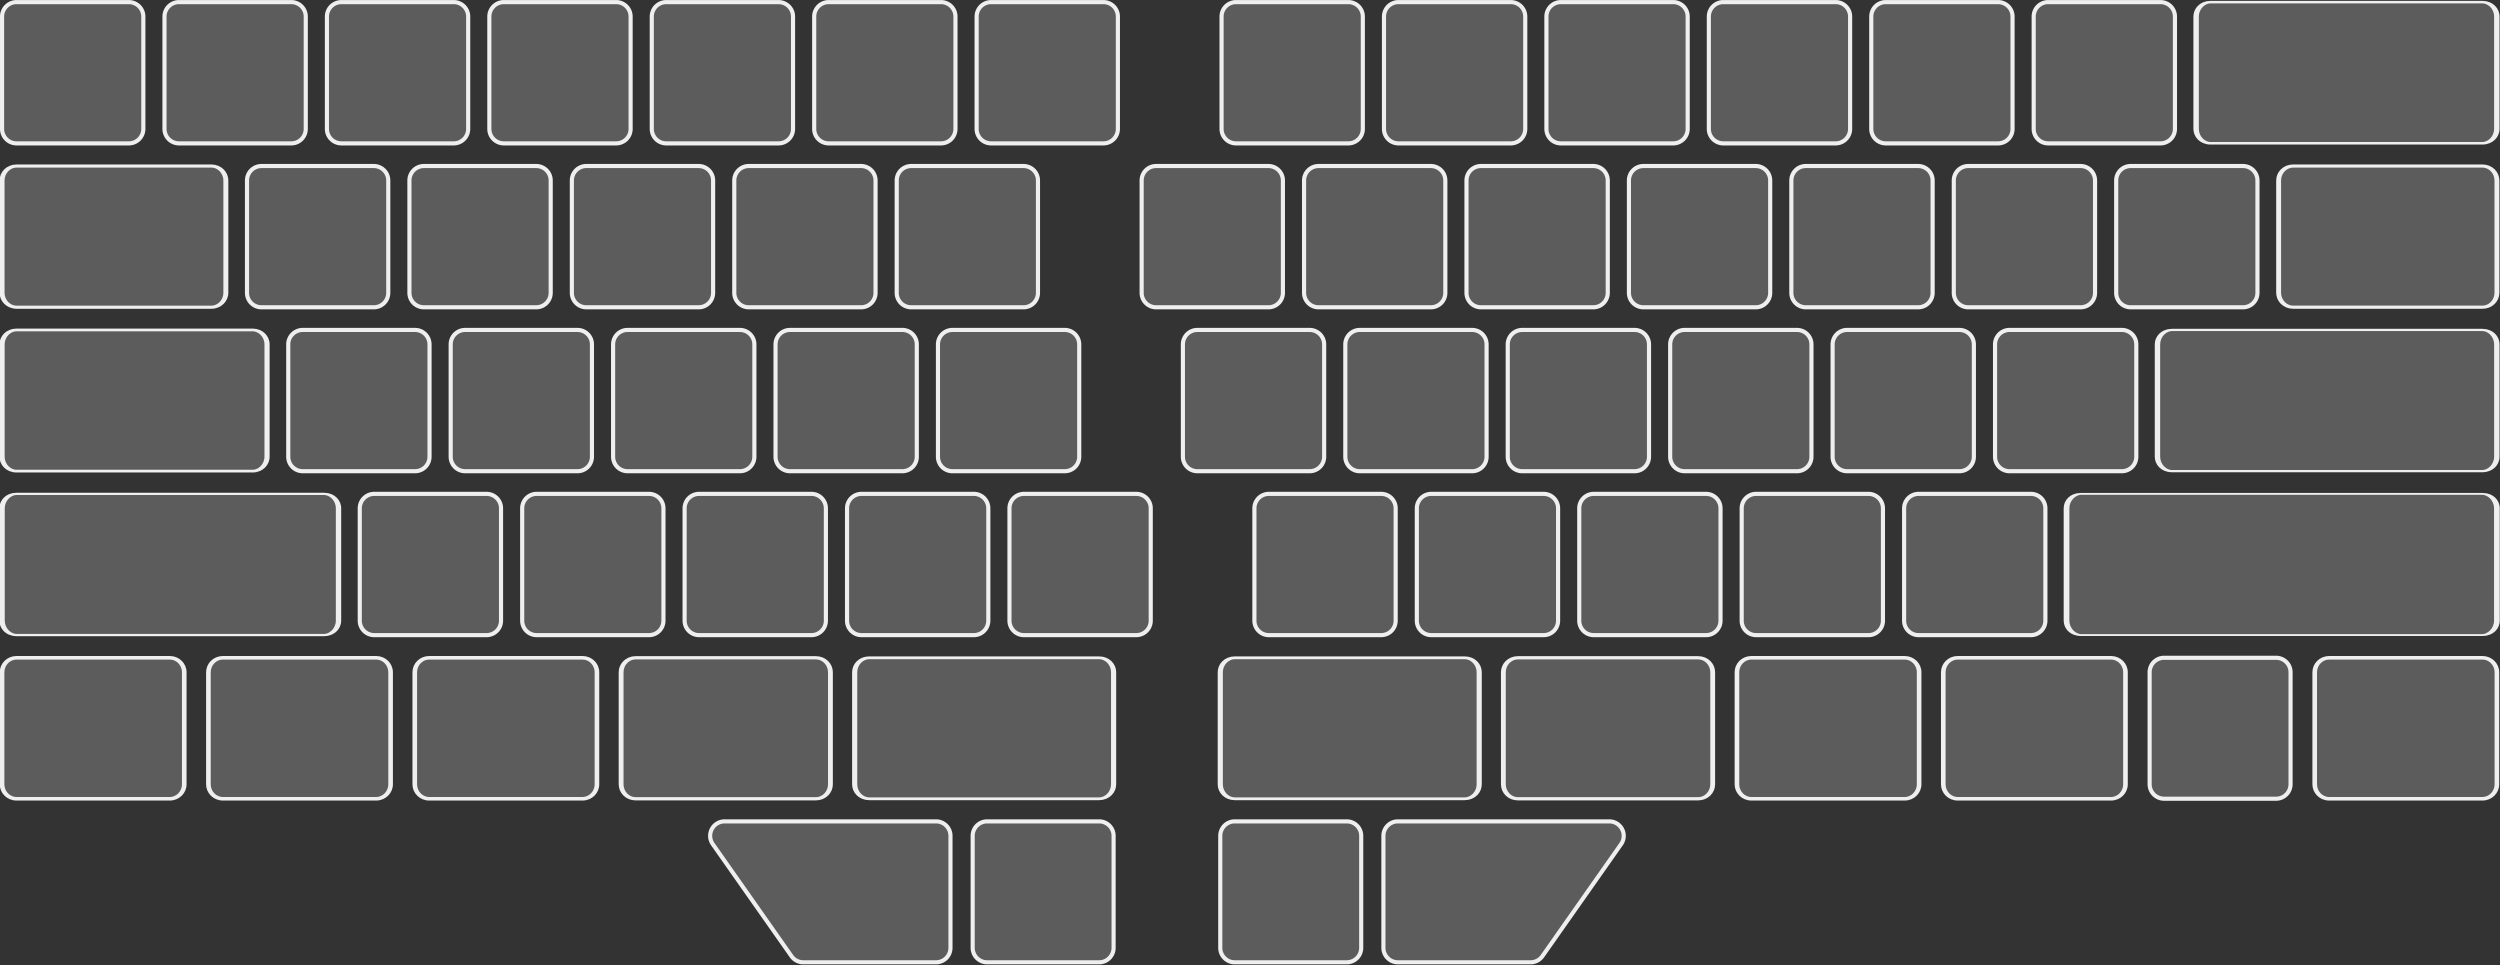 <svg xmlns="http://www.w3.org/2000/svg" xmlns:serif="http://www.serif.com/" fill-rule="evenodd" stroke-linecap="round" stroke-linejoin="round" stroke-miterlimit="1.5" clip-rule="evenodd" viewBox="0 0 909 351">
    <rect x="0" y="0" width="909" height="351" fill="#333333" stroke="none"/>
    <g transform="translate(-525.807 -86.074)">
        <g id="keyshapes">
            <path id="R4C10_keyshape" fill="#fff" fill-opacity="0.2" stroke="#EFEFEF" stroke-width="1.501" d="M1115.242 393.004a5.258 5.258 0 0 0-4.302-8.279h-76.867a5.257 5.257 0 0 0-5.257 5.257v40.728a5.257 5.257 0 0 0 5.257 5.257h48.253a5.254 5.254 0 0 0 4.302-2.235l28.614-40.728z"/>k
            <path id="R4C9_keyshape" fill="#fff" fill-opacity="0.2" stroke="#EFEFEF" stroke-width="1.501" d="M969.498 389.982a5.257 5.257 0 0 1 5.257-5.257h40.728a5.257 5.257 0 0 1 5.257 5.257v40.728a5.257 5.257 0 0 1-5.257 5.257h-40.728a5.257 5.257 0 0 1-5.257-5.257v-40.728z"/>
            <path id="R4C6_keyshape" fill="#fff" fill-opacity="0.2" stroke="#EFEFEF" stroke-width="1.501" d="M879.471 389.982a5.257 5.257 0 0 1 5.257-5.257h40.728a5.257 5.257 0 0 1 5.257 5.257v40.728a5.257 5.257 0 0 1-5.257 5.257h-40.728a5.257 5.257 0 0 1-5.257-5.257v-40.728z"/>
            <path id="R4C5_keyshape" fill="#fff" fill-opacity="0.2" stroke="#EFEFEF" stroke-width="1.501" d="M784.974 393.004a5.258 5.258 0 0 1 4.302-8.279h76.867a5.257 5.257 0 0 1 5.257 5.257v40.728a5.257 5.257 0 0 1-5.257 5.257H817.89a5.254 5.254 0 0 1-4.302-2.235l-28.614-40.728z"/>
            <path id="R4C8_keyshape" fill="#fff" fill-opacity="0.2" stroke="#EFEFEF" stroke-width="1.8" d="M1.25 8.534c0-4.023 2.523-7.284 5.634-7.284h59.732c3.111 0 5.634 3.261 5.634 7.284v56.432c0 4.023-2.523 7.284-5.634 7.284H6.884c-3.111 0-5.634-3.261-5.634-7.284V8.534z" transform="matrix(.933 0 0 .722 1366.27 324.343)"/>
            <path id="R4C15_keyshape" fill="#fff" fill-opacity="0.2" stroke="#EFEFEF" stroke-width="1.501" d="M1307.412 330.502a5.257 5.257 0 0 1 5.257-5.257h40.728a5.257 5.257 0 0 1 5.257 5.257v40.728a5.257 5.257 0 0 1-5.257 5.257h-40.728a5.257 5.257 0 0 1-5.257-5.257v-40.728z"/>
            <path id="R4C14_keyshape" fill="#fff" fill-opacity="0.2" stroke="#EFEFEF" stroke-width="1.8" d="M1.25 8.534c0-4.023 2.523-7.284 5.634-7.284h59.732c3.111 0 5.634 3.261 5.634 7.284v56.432c0 4.023-2.523 7.284-5.634 7.284H6.884c-3.111 0-5.634-3.261-5.634-7.284V8.534z" transform="matrix(.933 0 0 .722 1231.22 324.343)"/>
            <path id="R4C13_keyshape" fill="#fff" fill-opacity="0.2" stroke="#EFEFEF" stroke-width="1.8" d="M1.25 8.534c0-4.023 2.523-7.284 5.634-7.284h59.732c3.111 0 5.634 3.261 5.634 7.284v56.432c0 4.023-2.523 7.284-5.634 7.284H6.884c-3.111 0-5.634-3.261-5.634-7.284V8.534z" transform="matrix(.933 0 0 .722 1156.19 324.343)"/>
            <path id="R4C12_keyshape" fill="#fff" fill-opacity="0.2" stroke="#EFEFEF" stroke-width="1.64" d="M1.25 8.534c0-1.932.516-3.785 1.436-5.151.919-1.366 2.166-2.133 3.466-2.133h61.196c1.3 0 2.547.767 3.466 2.133.92 1.366 1.436 3.219 1.436 5.151v56.432c0 1.932-.516 3.785-1.436 5.151-.919 1.366-2.166 2.133-3.466 2.133H6.152c-1.3 0-2.547-.767-3.466-2.133-.92-1.366-1.436-3.219-1.436-5.151V8.534z" transform="matrix(1.072 0 0 .722 1071.09 324.343)"/>
            <path id="R4C11_keyshape" fill="#fff" fill-opacity="0.2" stroke="#EFEFEF" stroke-width="1.41" d="M1.25 8.534c0-1.932.418-3.785 1.161-5.151.744-1.366 1.752-2.133 2.804-2.133h63.07c1.052 0 2.06.767 2.804 2.133.743 1.366 1.161 3.219 1.161 5.151v56.432c0 1.932-.418 3.785-1.161 5.151-.744 1.366-1.752 2.133-2.804 2.133H5.215c-1.052 0-2.06-.767-2.804-2.133-.743-1.366-1.161-3.219-1.161-5.151V8.534z" transform="matrix(1.326 0 0 .722 967.841 324.343)"/>
            <path id="R4C4_keyshape" fill="#fff" fill-opacity="0.2" stroke="#EFEFEF" stroke-width="1.41" d="M1.25 8.534c0-1.932.418-3.785 1.161-5.151.744-1.366 1.752-2.133 2.804-2.133h63.07c1.052 0 2.06.767 2.804 2.133.743 1.366 1.161 3.219 1.161 5.151v56.432c0 1.932-.418 3.785-1.161 5.151-.744 1.366-1.752 2.133-2.804 2.133H5.215c-1.052 0-2.06-.767-2.804-2.133-.743-1.366-1.161-3.219-1.161-5.151V8.534z" transform="matrix(1.326 0 0 .722 834.913 324.343)"/>
            <path id="R4C3_keyshape" fill="#fff" fill-opacity="0.2" stroke="#EFEFEF" stroke-width="1.64" d="M1.25 8.534c0-1.932.516-3.785 1.436-5.151.919-1.366 2.166-2.133 3.466-2.133h61.196c1.3 0 2.547.767 3.466 2.133.92 1.366 1.436 3.219 1.436 5.151v56.432c0 1.932-.516 3.785-1.436 5.151-.919 1.366-2.166 2.133-3.466 2.133H6.152c-1.3 0-2.547-.767-3.466-2.133-.92-1.366-1.436-3.219-1.436-5.151V8.534z" transform="matrix(1.072 0 0 .722 750.301 324.343)"/>
            <path id="R4C2_keyshape" fill="#fff" fill-opacity="0.2" stroke="#EFEFEF" stroke-width="1.8" d="M1.25 8.534c0-4.023 2.523-7.284 5.634-7.284h59.732c3.111 0 5.634 3.261 5.634 7.284v56.432c0 4.023-2.523 7.284-5.634 7.284H6.884c-3.111 0-5.634-3.261-5.634-7.284V8.534z" transform="matrix(.933 0 0 .722 675.448 324.343)"/>
            <path id="R4C1_keyshape" fill="#fff" fill-opacity="0.2" stroke="#EFEFEF" stroke-width="1.8" d="M1.25 8.534c0-4.023 2.523-7.284 5.634-7.284h59.732c3.111 0 5.634 3.261 5.634 7.284v56.432c0 4.023-2.523 7.284-5.634 7.284H6.884c-3.111 0-5.634-3.261-5.634-7.284V8.534z" transform="matrix(.933 0 0 .722 600.42 324.343)"/>
            <path id="R4C0_keyshape" fill="#fff" fill-opacity="0.2" stroke="#EFEFEF" stroke-width="1.8" d="M1.25 8.534c0-4.023 2.523-7.284 5.634-7.284h59.732c3.111 0 5.634 3.261 5.634 7.284v56.432c0 4.023-2.523 7.284-5.634 7.284H6.884c-3.111 0-5.634-3.261-5.634-7.284V8.534z" transform="matrix(.933 0 0 .722 525.392 324.343)"/>
            <path id="R3C15_keyshape" fill="#fff" fill-opacity="0.2" stroke="#EFEFEF" stroke-width=".94" d="M1.25 8.516c0-4.013 1.068-7.266 2.385-7.266h66.23c1.317 0 2.385 3.253 2.385 7.266v56.468c0 4.013-1.068 7.266-2.385 7.266H3.635c-1.317 0-2.385-3.253-2.385-7.266V8.516z" transform="matrix(2.204 0 0 .723 1274.44 264.74)"/>
            <path id="R3C14_keyshape" fill="#fff" fill-opacity="0.2" stroke="#EFEFEF" stroke-width="1.505" d="M1218.144 270.9a5.256 5.256 0 0 1 5.257-5.256h40.85a5.256 5.256 0 0 1 5.257 5.257v40.85a5.256 5.256 0 0 1-5.256 5.257H1223.4a5.256 5.256 0 0 1-5.257-5.256V270.9z"/>
            <path id="R3C13_keyshape" fill="#fff" fill-opacity="0.2" stroke="#EFEFEF" stroke-width="1.505" d="M1159.084 270.9a5.256 5.256 0 0 1 5.257-5.256h40.85a5.256 5.256 0 0 1 5.257 5.257v40.85a5.256 5.256 0 0 1-5.256 5.257h-40.851a5.256 5.256 0 0 1-5.257-5.256V270.9z"/>
            <path id="R3C12_keyshape" fill="#fff" fill-opacity="0.2" stroke="#EFEFEF" stroke-width="1.505" d="M1100.024 270.9a5.256 5.256 0 0 1 5.257-5.256h40.85a5.256 5.256 0 0 1 5.257 5.257v40.85a5.256 5.256 0 0 1-5.256 5.257h-40.851a5.256 5.256 0 0 1-5.257-5.256V270.9z"/>
            <path id="R3C11_keyshape" fill="#fff" fill-opacity="0.2" stroke="#EFEFEF" stroke-width="1.505" d="M1040.964 270.9a5.256 5.256 0 0 1 5.257-5.256h40.85a5.256 5.256 0 0 1 5.257 5.257v40.85a5.256 5.256 0 0 1-5.256 5.257h-40.851a5.256 5.256 0 0 1-5.257-5.256V270.9z"/>
            <path id="R3C10_keyshape" fill="#fff" fill-opacity="0.2" stroke="#EFEFEF" stroke-width="1.505" d="M981.908 270.9a5.256 5.256 0 0 1 5.257-5.256h40.85a5.256 5.256 0 0 1 5.257 5.257v40.85a5.256 5.256 0 0 1-5.256 5.257h-40.851a5.256 5.256 0 0 1-5.257-5.256V270.9z"/>
            <path id="R3C5_keyshape" fill="#fff" fill-opacity="0.2" stroke="#EFEFEF" stroke-width="1.505" d="M892.85 270.9a5.256 5.256 0 0 1 5.257-5.256h40.85a5.256 5.256 0 0 1 5.257 5.257v40.85a5.256 5.256 0 0 1-5.256 5.257h-40.851a5.256 5.256 0 0 1-5.257-5.256V270.9z"/>
            <path id="R3C4_keyshape" fill="#fff" fill-opacity="0.2" stroke="#EFEFEF" stroke-width="1.505" d="M833.792 270.9a5.256 5.256 0 0 1 5.257-5.256h40.85a5.256 5.256 0 0 1 5.257 5.257v40.85a5.256 5.256 0 0 1-5.256 5.257h-40.851a5.256 5.256 0 0 1-5.257-5.256V270.9z"/>
            <path id="R3C3_keyshape" fill="#fff" fill-opacity="0.2" stroke="#EFEFEF" stroke-width="1.505" d="M774.733 270.9a5.256 5.256 0 0 1 5.257-5.256h40.85a5.256 5.256 0 0 1 5.257 5.257v40.85a5.256 5.256 0 0 1-5.256 5.257H779.99a5.256 5.256 0 0 1-5.257-5.256V270.9z"/>
            <path id="R3C2_keyshape" fill="#fff" fill-opacity="0.2" stroke="#EFEFEF" stroke-width="1.505" d="M715.675 270.9a5.256 5.256 0 0 1 5.257-5.256h40.85a5.256 5.256 0 0 1 5.257 5.257v40.85a5.256 5.256 0 0 1-5.256 5.257h-40.851a5.256 5.256 0 0 1-5.257-5.256V270.9z"/>
            <path id="R3C1_keyshape" fill="#fff" fill-opacity="0.2" stroke="#EFEFEF" stroke-width="1.505" d="M656.617 270.9a5.256 5.256 0 0 1 5.257-5.256h40.85a5.256 5.256 0 0 1 5.257 5.257v40.85a5.256 5.256 0 0 1-5.256 5.257h-40.851a5.256 5.256 0 0 1-5.257-5.256V270.9z"/>
            <path id="R3C0_keyshape" fill="#fff" fill-opacity="0.2" stroke="#EFEFEF" stroke-width="1.13" d="M1.25 8.516c0-4.013 1.366-7.266 3.05-7.266h64.9c1.684 0 3.05 3.253 3.05 7.266v56.468c0 4.013-1.366 7.266-3.05 7.266H4.3c-1.684 0-3.05-3.253-3.05-7.266V8.516z" transform="matrix(1.723 0 0 .723 524.404 264.74)"/>
            <path id="R2C15_keyshape" fill="#fff" fill-opacity="0.2" stroke="#EFEFEF" stroke-width="1.13" d="M1.25 8.516c0-4.013 1.354-7.266 3.024-7.266h64.952c1.67 0 3.024 3.253 3.024 7.266v56.468c0 4.013-1.354 7.266-3.024 7.266H4.274c-1.67 0-3.024-3.253-3.024-7.266V8.516z" transform="matrix(1.738 0 0 .723 1308.09 205.139)"/>
            <path id="R2C14_keyshape" fill="#fff" fill-opacity="0.2" stroke="#EFEFEF" stroke-width="1.505" d="M1251.204 211.3a5.256 5.256 0 0 1 5.257-5.257h40.85a5.256 5.256 0 0 1 5.257 5.257v40.85a5.256 5.256 0 0 1-5.256 5.257h-40.851a5.256 5.256 0 0 1-5.257-5.256V211.3z"/>
            <path id="R2C13_keyshape" fill="#fff" fill-opacity="0.2" stroke="#EFEFEF" stroke-width="1.505" d="M1192.144 211.3a5.256 5.256 0 0 1 5.257-5.257h40.85a5.256 5.256 0 0 1 5.257 5.257v40.85a5.256 5.256 0 0 1-5.256 5.257H1197.4a5.256 5.256 0 0 1-5.257-5.256V211.3z"/>
            <path id="R2C12_keyshape" fill="#fff" fill-opacity="0.2" stroke="#EFEFEF" stroke-width="1.505" d="M1133.084 211.3a5.256 5.256 0 0 1 5.257-5.257h40.85a5.256 5.256 0 0 1 5.257 5.257v40.85a5.256 5.256 0 0 1-5.256 5.257h-40.851a5.256 5.256 0 0 1-5.257-5.256V211.3z"/>
            <path id="R2C11_keyshape" fill="#fff" fill-opacity="0.2" stroke="#EFEFEF" stroke-width="1.505" d="M1074.024 211.3a5.256 5.256 0 0 1 5.257-5.257h40.85a5.256 5.256 0 0 1 5.257 5.257v40.85a5.256 5.256 0 0 1-5.256 5.257h-40.851a5.256 5.256 0 0 1-5.257-5.256V211.3z"/>
            <path id="R2C10_keyshape" fill="#fff" fill-opacity="0.2" stroke="#EFEFEF" stroke-width="1.505" d="M1014.964 211.3a5.256 5.256 0 0 1 5.257-5.257h40.85a5.256 5.256 0 0 1 5.257 5.257v40.85a5.256 5.256 0 0 1-5.256 5.257h-40.851a5.256 5.256 0 0 1-5.257-5.256V211.3z"/>
            <path id="R2C9_keyshape" fill="#fff" fill-opacity="0.2" stroke="#EFEFEF" stroke-width="1.505" d="M955.908 211.3a5.256 5.256 0 0 1 5.257-5.257h40.85a5.256 5.256 0 0 1 5.257 5.257v40.85a5.256 5.256 0 0 1-5.256 5.257h-40.851a5.256 5.256 0 0 1-5.257-5.256V211.3z"/>
            <path id="R2C5_keyshape" fill="#fff" fill-opacity="0.2" stroke="#EFEFEF" stroke-width="1.505" d="M866.85 211.3a5.256 5.256 0 0 1 5.257-5.257h40.85a5.256 5.256 0 0 1 5.257 5.257v40.85a5.256 5.256 0 0 1-5.256 5.257h-40.851a5.256 5.256 0 0 1-5.257-5.256V211.3z"/>
            <path id="R2C4_keyshape" fill="#fff" fill-opacity="0.2" stroke="#EFEFEF" stroke-width="1.505" d="M807.792 211.3a5.256 5.256 0 0 1 5.257-5.257h40.85a5.256 5.256 0 0 1 5.257 5.257v40.85a5.256 5.256 0 0 1-5.256 5.257h-40.851a5.256 5.256 0 0 1-5.257-5.256V211.3z"/>
            <path id="R2C3_keyshape" fill="#fff" fill-opacity="0.2" stroke="#EFEFEF" stroke-width="1.505" d="M748.733 211.3a5.256 5.256 0 0 1 5.257-5.257h40.85a5.256 5.256 0 0 1 5.257 5.257v40.85a5.256 5.256 0 0 1-5.256 5.257H753.99a5.256 5.256 0 0 1-5.257-5.256V211.3z"/>
            <path id="R2C2_keyshape" fill="#fff" fill-opacity="0.2" stroke="#EFEFEF" stroke-width="1.505" d="M689.675 211.3a5.256 5.256 0 0 1 5.257-5.257h40.85a5.256 5.256 0 0 1 5.257 5.257v40.85a5.256 5.256 0 0 1-5.256 5.257h-40.851a5.256 5.256 0 0 1-5.257-5.256V211.3z"/>
            <path id="R2C1_keyshape" fill="#fff" fill-opacity="0.2" stroke="#EFEFEF" stroke-width="1.505" d="M630.617 211.3a5.256 5.256 0 0 1 5.257-5.257h40.85a5.256 5.256 0 0 1 5.257 5.257v40.85a5.256 5.256 0 0 1-5.256 5.257h-40.851a5.256 5.256 0 0 1-5.257-5.256V211.3z"/>
            <path id="R2C0_keyshape" fill="#fff" fill-opacity="0.2" stroke="#EFEFEF" stroke-width="1.38" d="M1.25 8.516c0-4.013 1.734-7.266 3.873-7.266h63.254c2.139 0 3.873 3.253 3.873 7.266v56.468c0 4.013-1.734 7.266-3.873 7.266H5.123c-2.139 0-3.873-3.253-3.873-7.266V8.516z" transform="matrix(1.357 0 0 .723 524.862 205.139)"/>
            <path id="R1C8_keyshape" fill="#fff" fill-opacity="0.2" stroke="#EFEFEF" stroke-width="1.59" d="M1.25 8.516c0-1.927.495-3.775 1.377-5.138.882-1.362 2.079-2.128 3.326-2.128h61.594c1.247 0 2.444.766 3.326 2.128.882 1.363 1.377 3.211 1.377 5.138v56.468c0 1.927-.495 3.775-1.377 5.138-.882 1.362-2.079 2.128-3.326 2.128H5.953c-1.247 0-2.444-.766-3.326-2.128-.882-1.363-1.377-3.211-1.377-5.138V8.516z" transform="matrix(1.118 0 0 .723 1352.92 145.538)"/>
            <path id="R1C15_keyshape" fill="#fff" fill-opacity="0.2" stroke="#EFEFEF" stroke-width="1.505" d="M1295.254 151.699a5.256 5.256 0 0 1 5.257-5.257h40.85a5.256 5.256 0 0 1 5.257 5.257v40.85a5.256 5.256 0 0 1-5.256 5.257h-40.851a5.256 5.256 0 0 1-5.257-5.256v-40.851z"/>
            <path id="R1C14_keyshape" fill="#fff" fill-opacity="0.2" stroke="#EFEFEF" stroke-width="1.505" d="M1236.204 151.699a5.256 5.256 0 0 1 5.257-5.257h40.85a5.256 5.256 0 0 1 5.257 5.257v40.85a5.256 5.256 0 0 1-5.256 5.257h-40.851a5.256 5.256 0 0 1-5.257-5.256v-40.851z"/>
            <path id="R1C13_keyshape" fill="#fff" fill-opacity="0.2" stroke="#EFEFEF" stroke-width="1.505" d="M1177.144 151.699a5.256 5.256 0 0 1 5.257-5.257h40.85a5.256 5.256 0 0 1 5.257 5.257v40.85a5.256 5.256 0 0 1-5.256 5.257H1182.4a5.256 5.256 0 0 1-5.257-5.256v-40.851z"/>
            <path id="R1C12_keyshape" fill="#fff" fill-opacity="0.2" stroke="#EFEFEF" stroke-width="1.505" d="M1118.084 151.699a5.256 5.256 0 0 1 5.257-5.257h40.85a5.256 5.256 0 0 1 5.257 5.257v40.85a5.256 5.256 0 0 1-5.256 5.257h-40.851a5.256 5.256 0 0 1-5.257-5.256v-40.851z"/>
            <path id="R1C11_keyshape" fill="#fff" fill-opacity="0.2" stroke="#EFEFEF" stroke-width="1.505" d="M1059.024 151.699a5.256 5.256 0 0 1 5.257-5.257h40.85a5.256 5.256 0 0 1 5.257 5.257v40.85a5.256 5.256 0 0 1-5.256 5.257h-40.851a5.256 5.256 0 0 1-5.257-5.256v-40.851z"/>
            <path id="R1C10_keyshape" fill="#fff" fill-opacity="0.2" stroke="#EFEFEF" stroke-width="1.505" d="M999.966 151.699a5.256 5.256 0 0 1 5.257-5.257h40.85a5.256 5.256 0 0 1 5.257 5.257v40.85a5.256 5.256 0 0 1-5.256 5.257h-40.851a5.256 5.256 0 0 1-5.257-5.256v-40.851z"/>
            <path id="R1C9_keyshape" fill="#fff" fill-opacity="0.2" stroke="#EFEFEF" stroke-width="1.505" d="M940.908 151.699a5.256 5.256 0 0 1 5.257-5.257h40.85a5.256 5.256 0 0 1 5.257 5.257v40.85a5.256 5.256 0 0 1-5.256 5.257h-40.851a5.256 5.256 0 0 1-5.257-5.256v-40.851z"/>
            <path id="R1C5_keyshape" fill="#fff" fill-opacity="0.2" stroke="#EFEFEF" stroke-width="1.505" d="M851.85 151.699a5.256 5.256 0 0 1 5.257-5.257h40.85a5.256 5.256 0 0 1 5.257 5.257v40.85a5.256 5.256 0 0 1-5.256 5.257h-40.851a5.256 5.256 0 0 1-5.257-5.256v-40.851z"/>
            <path id="R1C4_keyshape" fill="#fff" fill-opacity="0.2" stroke="#EFEFEF" stroke-width="1.505" d="M792.792 151.699a5.256 5.256 0 0 1 5.257-5.257h40.85a5.256 5.256 0 0 1 5.257 5.257v40.85a5.256 5.256 0 0 1-5.256 5.257h-40.851a5.256 5.256 0 0 1-5.257-5.256v-40.851z"/>
            <path id="R1C3_keyshape" fill="#fff" fill-opacity="0.2" stroke="#EFEFEF" stroke-width="1.505" d="M733.733 151.699a5.256 5.256 0 0 1 5.257-5.257h40.85a5.256 5.256 0 0 1 5.257 5.257v40.85a5.256 5.256 0 0 1-5.256 5.257H738.99a5.256 5.256 0 0 1-5.257-5.256v-40.851z"/>
            <path id="R1C2_keyshape" fill="#fff" fill-opacity="0.2" stroke="#EFEFEF" stroke-width="1.505" d="M674.675 151.699a5.256 5.256 0 0 1 5.257-5.257h40.85a5.256 5.256 0 0 1 5.257 5.257v40.85a5.256 5.256 0 0 1-5.256 5.257h-40.851a5.256 5.256 0 0 1-5.257-5.256v-40.851z"/>
            <path id="R1C1_keyshape" fill="#fff" fill-opacity="0.2" stroke="#EFEFEF" stroke-width="1.505" d="M615.617 151.699a5.256 5.256 0 0 1 5.257-5.257h40.85a5.256 5.256 0 0 1 5.257 5.257v40.85a5.256 5.256 0 0 1-5.256 5.257h-40.851a5.256 5.256 0 0 1-5.257-5.256v-40.851z"/>
            <path id="R1C0_keyshape" fill="#fff" fill-opacity="0.2" stroke="#EFEFEF" stroke-width="1.57" d="M1.25 8.516c0-4.013 2.054-7.266 4.587-7.266h61.826c2.533 0 4.587 3.253 4.587 7.266v56.468c0 4.013-2.054 7.266-4.587 7.266H5.837c-2.533 0-4.587-3.253-4.587-7.266V8.516z" transform="matrix(1.146 0 0 .723 525.126 145.538)"/>
            <path id="R0C15_keyshape" fill="#fff" fill-opacity="0.2" stroke="#EFEFEF" stroke-width="1.28" d="M1.25 8.516c0-4.013 1.528-7.266 3.413-7.266h64.174c1.885 0 3.413 3.253 3.413 7.266v56.468c0 4.013-1.528 7.266-3.413 7.266H4.663c-1.885 0-3.413-3.253-3.413-7.266V8.516z" transform="matrix(1.54 0 0 .723 1322.39 85.937)"/>
            <path id="R0C14_keyshape" fill="#fff" fill-opacity="0.2" stroke="#EFEFEF" stroke-width="1.505" d="M1265.254 92.098a5.256 5.256 0 0 1 5.257-5.257h40.85a5.256 5.256 0 0 1 5.257 5.257v40.85a5.256 5.256 0 0 1-5.256 5.257h-40.851a5.256 5.256 0 0 1-5.257-5.256V92.098z"/>
            <path id="R0C13_keyshape" fill="#fff" fill-opacity="0.2" stroke="#EFEFEF" stroke-width="1.505" d="M1206.204 92.098a5.256 5.256 0 0 1 5.257-5.257h40.85a5.256 5.256 0 0 1 5.257 5.257v40.85a5.256 5.256 0 0 1-5.256 5.257h-40.851a5.256 5.256 0 0 1-5.257-5.256V92.098z"/>
            <path id="R0C12_keyshape" fill="#fff" fill-opacity="0.2" stroke="#EFEFEF" stroke-width="1.505" d="M1147.144 92.098a5.256 5.256 0 0 1 5.257-5.257h40.85a5.256 5.256 0 0 1 5.257 5.257v40.85a5.256 5.256 0 0 1-5.256 5.257H1152.4a5.256 5.256 0 0 1-5.257-5.256V92.098z"/>
            <path id="R0C11_keyshape" fill="#fff" fill-opacity="0.2" stroke="#EFEFEF" stroke-width="1.505" d="M1088.084 92.098a5.256 5.256 0 0 1 5.257-5.257h40.85a5.256 5.256 0 0 1 5.257 5.257v40.85a5.256 5.256 0 0 1-5.256 5.257h-40.851a5.256 5.256 0 0 1-5.257-5.256V92.098z"/>
            <path id="R0C10_keyshape" fill="#fff" fill-opacity="0.2" stroke="#EFEFEF" stroke-width="1.505" d="M1029.024 92.098a5.256 5.256 0 0 1 5.257-5.257h40.85a5.256 5.256 0 0 1 5.257 5.257v40.85a5.256 5.256 0 0 1-5.256 5.257h-40.851a5.256 5.256 0 0 1-5.257-5.256V92.098z"/>
            <path id="R0C9_keyshape" fill="#fff" fill-opacity="0.2" stroke="#EFEFEF" stroke-width="1.505" d="M969.966 92.098a5.256 5.256 0 0 1 5.257-5.257h40.85a5.256 5.256 0 0 1 5.257 5.257v40.85a5.256 5.256 0 0 1-5.256 5.257h-40.851a5.256 5.256 0 0 1-5.257-5.256V92.098z"/>
            <path id="R0C6_keyshape" fill="#fff" fill-opacity="0.2" stroke="#EFEFEF" stroke-width="1.505" d="M880.908 92.098a5.256 5.256 0 0 1 5.257-5.257h40.85a5.256 5.256 0 0 1 5.257 5.257v40.85a5.256 5.256 0 0 1-5.256 5.257h-40.851a5.256 5.256 0 0 1-5.257-5.256V92.098z"/>
            <path id="R0C5_keyshape" fill="#fff" fill-opacity="0.2" stroke="#EFEFEF" stroke-width="1.505" d="M821.85 92.098a5.256 5.256 0 0 1 5.257-5.257h40.85a5.256 5.256 0 0 1 5.257 5.257v40.85a5.256 5.256 0 0 1-5.256 5.257h-40.851a5.256 5.256 0 0 1-5.257-5.256V92.098z"/>
            <path id="R0C4_keyshape" fill="#fff" fill-opacity="0.2" stroke="#EFEFEF" stroke-width="1.505" d="M762.792 92.098a5.256 5.256 0 0 1 5.257-5.257h40.85a5.256 5.256 0 0 1 5.257 5.257v40.85a5.256 5.256 0 0 1-5.256 5.257h-40.851a5.256 5.256 0 0 1-5.257-5.256V92.098z"/>
            <path id="R0C3_keyshape" fill="#fff" fill-opacity="0.2" stroke="#EFEFEF" stroke-width="1.505" d="M703.733 92.098a5.256 5.256 0 0 1 5.257-5.257h40.85a5.256 5.256 0 0 1 5.257 5.257v40.85a5.256 5.256 0 0 1-5.256 5.257H708.99a5.256 5.256 0 0 1-5.257-5.256V92.098z"/>
            <path id="R0C2_keyshape" fill="#fff" fill-opacity="0.2" stroke="#EFEFEF" stroke-width="1.505" d="M644.675 92.098a5.256 5.256 0 0 1 5.257-5.257h40.85a5.256 5.256 0 0 1 5.257 5.257v40.85a5.256 5.256 0 0 1-5.256 5.257h-40.851a5.256 5.256 0 0 1-5.257-5.256V92.098z"/>
            <path id="R0C1_keyshape" fill="#fff" fill-opacity="0.2" stroke="#EFEFEF" stroke-width="1.505" d="M585.617 92.098a5.256 5.256 0 0 1 5.257-5.257h40.85a5.256 5.256 0 0 1 5.257 5.257v40.85a5.256 5.256 0 0 1-5.256 5.257h-40.851a5.256 5.256 0 0 1-5.257-5.256V92.098z"/>
            <path id="R0C0_keyshape" fill="#fff" fill-opacity="0.2" stroke="#EFEFEF" stroke-width="1.505" d="M526.558 92.098a5.256 5.256 0 0 1 5.257-5.257h40.85a5.256 5.256 0 0 1 5.257 5.257v40.85a5.256 5.256 0 0 1-5.256 5.257h-40.851a5.256 5.256 0 0 1-5.257-5.256V92.098z"/>
        </g>
       
    </g>
</svg>
